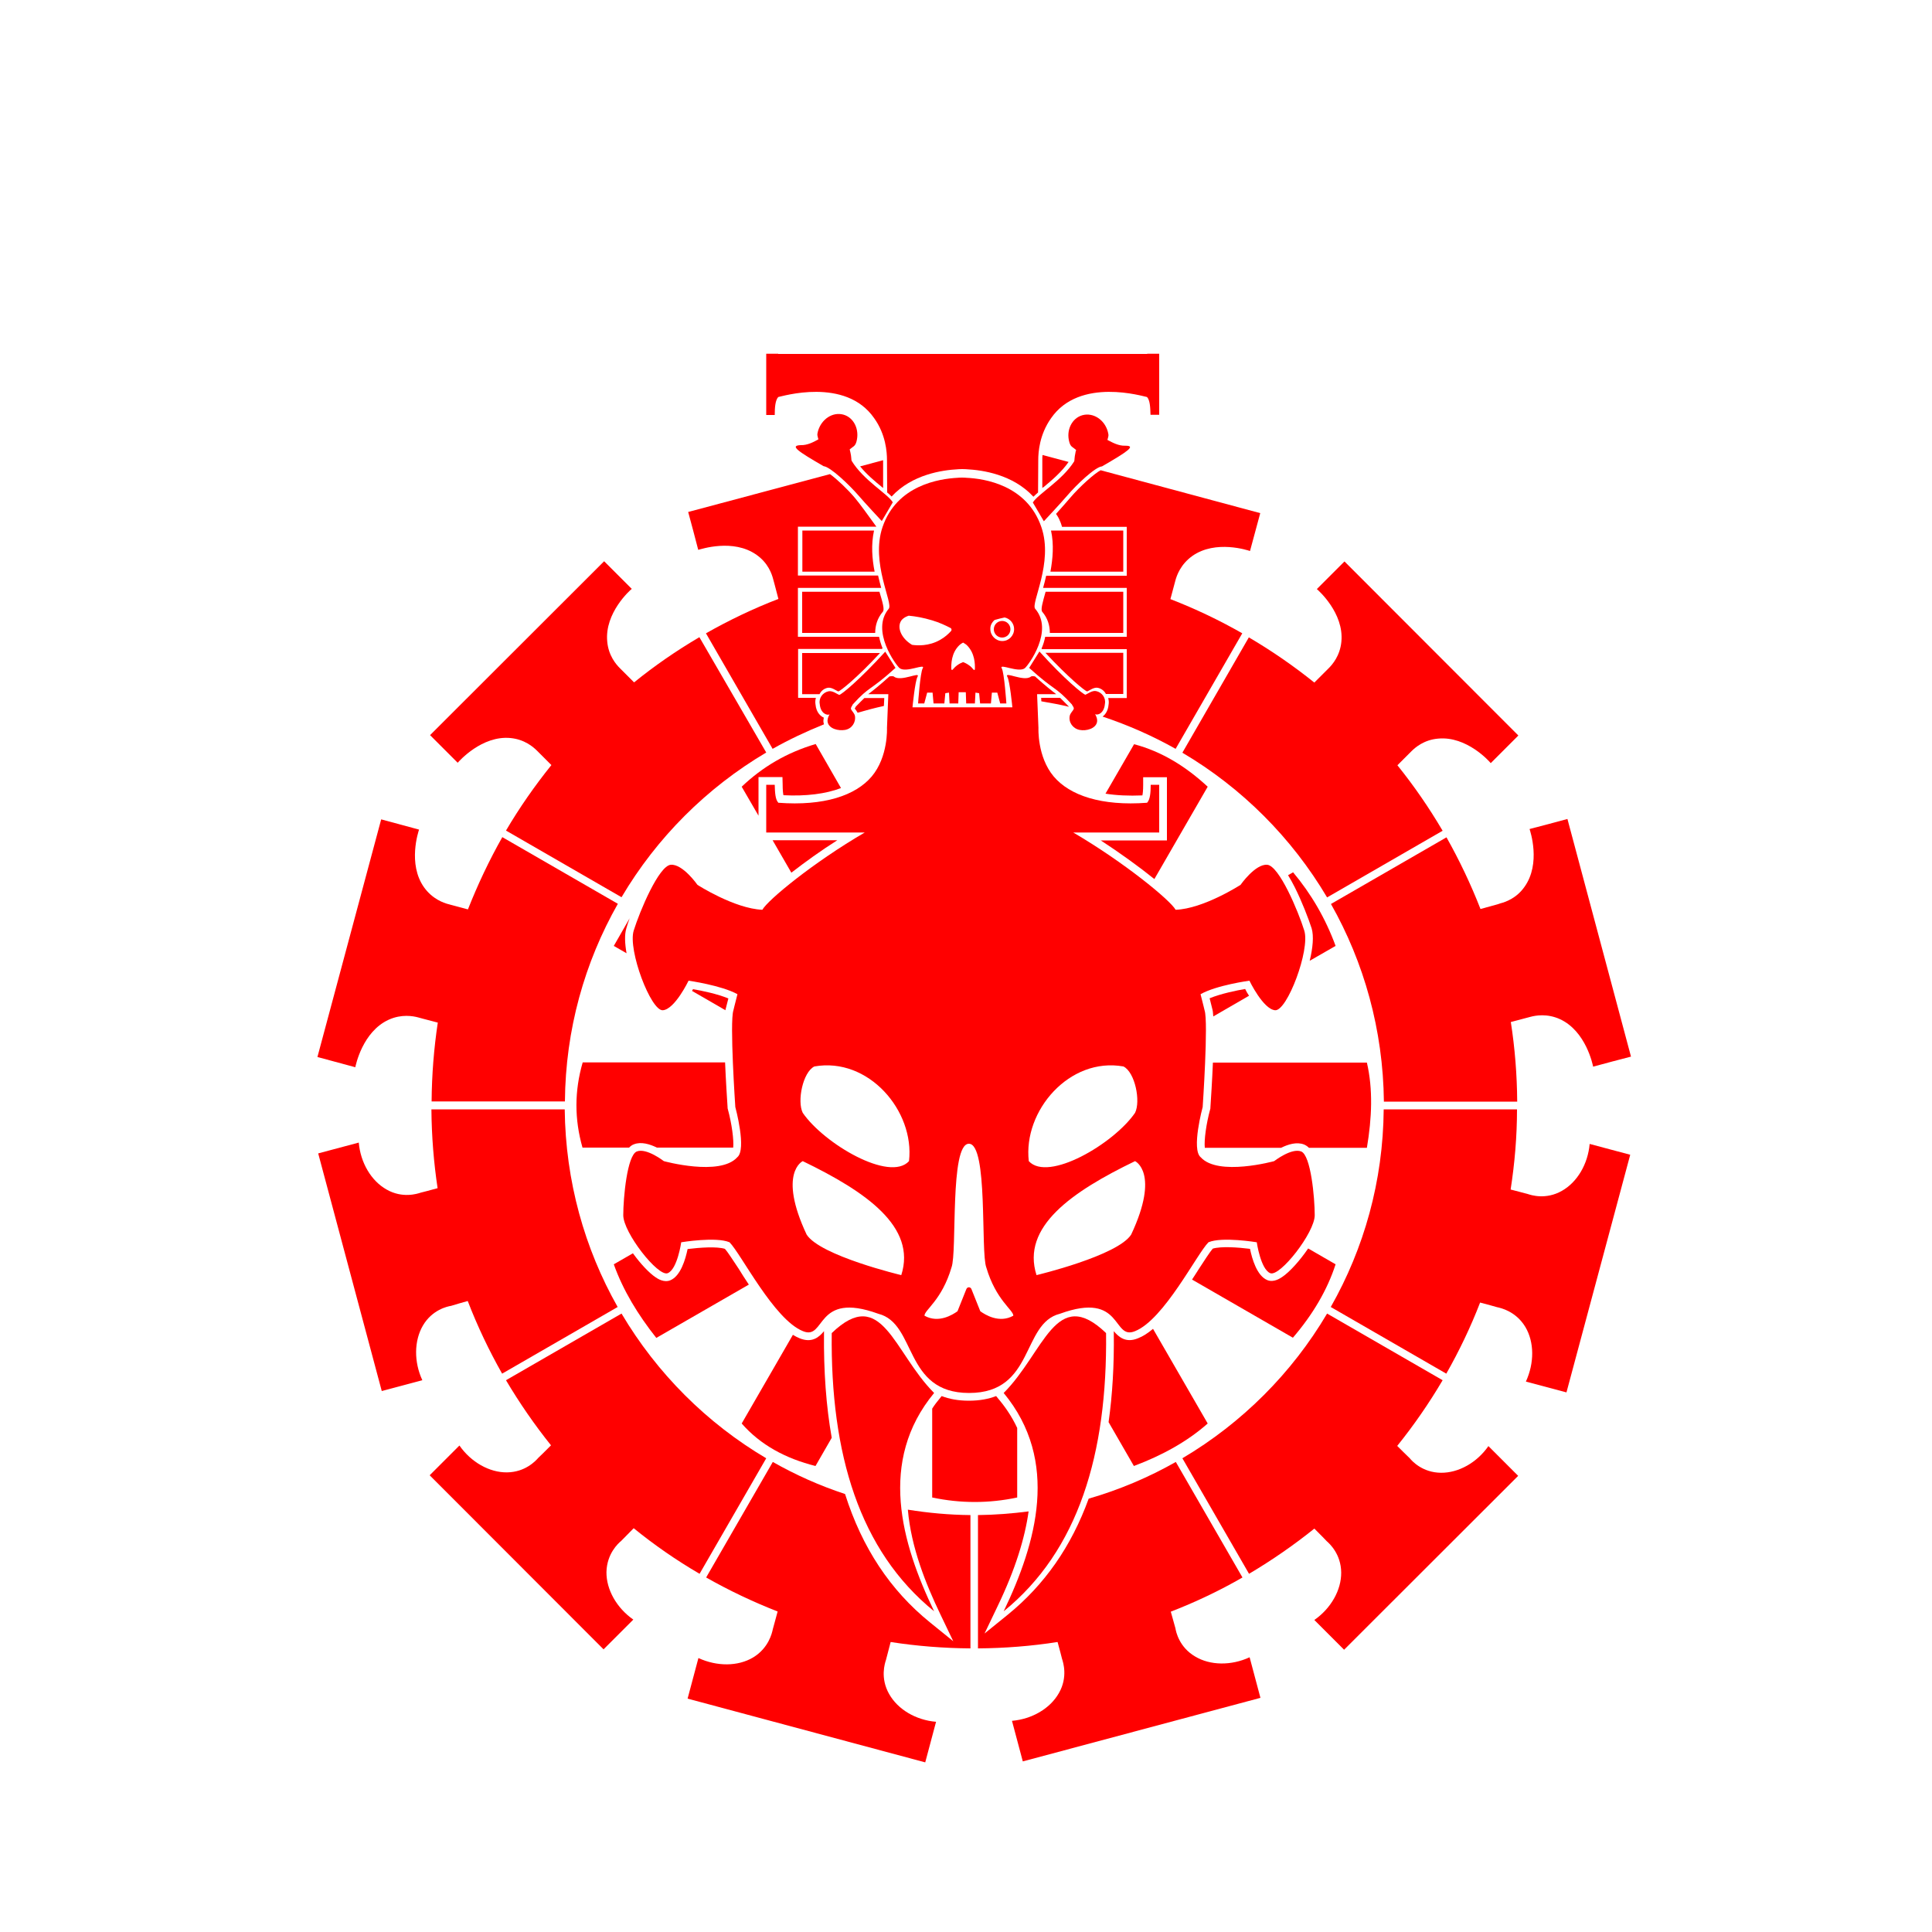 <?xml version="1.0" encoding="utf-8"?>
<!-- Generator: Adobe Illustrator 22.1.0, SVG Export Plug-In . SVG Version: 6.00 Build 0)  -->
<svg version="1.1" xmlns="http://www.w3.org/2000/svg"    xmlns:dc="http://purl.org/dc/elements/1.1/"
   xmlns:cc="http://creativecommons.org/ns#"
   xmlns:rdf="http://www.w3.org/1999/02/22-rdf-syntax-ns#" xmlns:xlink="http://www.w3.org/1999/xlink" x="0px" y="0px"
	 viewBox="0 0 1000 1000" style="enable-background:new 0 0 1000 1000;" xml:space="preserve">
<g style="fill:#ff0000">
<g id="Layer_3">
</g>
<g id="Layer_3_copy">
</g>
<g id="Layer_2">
</g>
<g id="Layer_2_copy">
	<g>
		<path d="M526.5,739.1c-2.9-6.2-6.5-11.3-10.1-15.5l-0.8-1c-3.9,1.5-8.5,2.4-14.1,2.4c-5.6,0-10.2-0.9-14.1-2.4l-0.8,1
			c-1.5,1.8-2.9,3.6-4.1,5.5v46c14.7,3.1,29.4,3.1,44,0V739.1z"/>
		<path d="M691.3,489.6c-5.2-14.2-12.6-26.9-22-38.1l-2.6,1.5c1.1,1.8,2.3,3.9,3.5,6.3c3.7,7.4,7,16,8.7,21.2c1.2,4,0.6,10.2-1,16.8
			L691.3,489.6z"/>
		<path d="M375.7,521.9c0.1-0.4,0.6-2.3,1.3-5.1c-5.5-2.3-13.5-4-18.3-4.8c-0.2,0.3-0.3,0.6-0.5,0.9l17.3,10
			C375.5,522.5,375.6,522.2,375.7,521.9z"/>
		<path d="M627.4,521.9c0.3,0.9,0.5,2.4,0.6,4.2l18.5-10.7c-0.8-1.2-1.5-2.4-2-3.5c-4.3,0.7-12.5,2.4-18.4,4.8
			C626.8,519.6,627.3,521.5,627.4,521.9z"/>
		<path d="M325.9,475.3l-8.2,14.3l6.6,3.8c-0.9-5.1-1.1-9.7-0.1-12.9C324.6,479,325.2,477.2,325.9,475.3z"/>
		<path d="M625.1,736.8l-28.3-49c-2.6,2.2-5.2,3.9-7.8,4.9c-6.3,2.6-10-0.7-12.5-3.7l0,1c0.2,16.6-0.7,31.9-2.7,46.1l13.1,22.7
			C601.8,753.2,614.7,746,625.1,736.8z"/>
		<path d="M422.1,758.8l8.4-14.6c-2.9-16.4-4.2-34.5-4-54.2l0-1c-2.5,3.1-6.2,6.3-12.6,3.7c-1.2-0.5-2.4-1.1-3.5-1.8l-26.5,45.9
			C393.6,747.9,406.6,754.9,422.1,758.8z"/>
		<path d="M375.2,646.4c-4.1-1.3-12.9-0.7-19.3,0.1c-1.1,5.3-3.6,14-9,16.2c-3.3,1.3-6.6-0.9-7.6-1.6c-3.4-2.3-7.8-7-11.7-12.4
			l-9.9,5.7c4.8,13.5,12.5,26.1,22,38.1l47.9-27.6c-1.9-2.8-3.6-5.5-5.2-8.1C379.5,652.5,376.9,648.3,375.2,646.4z"/>
		<path d="M691.3,654.4l-14.2-8.2c-4.3,6.3-9.6,12.2-13.5,14.8c-1.1,0.7-4.3,2.9-7.6,1.6c-5.4-2.2-7.9-10.9-9-16.2
			c-6.3-0.8-15.1-1.4-19.3-0.1c-1.6,1.9-4.3,6.1-7.1,10.4c-1.1,1.8-2.4,3.7-3.6,5.6l52.2,30.1C679.5,680.4,687,667.7,691.3,654.4z"
			/>
		<path d="M707.5,550h-79.7c-0.4,9.5-1,18.7-1.3,23.3l0,0.4l-0.1,0.4c-2.1,7.7-3.2,16-2.8,20h39.5c3.6-1.8,8.1-3.2,11.9-1.7
			c0.9,0.4,1.7,0.9,2.5,1.7h30C710.1,578.6,710.7,563.8,707.5,550z"/>
		<path d="M301.5,594h24.1c0.8-0.8,1.6-1.4,2.5-1.7c3.7-1.5,8.3-0.1,11.9,1.7h39.5c0.4-3.9-0.7-12.3-2.8-20l-0.1-0.4l0-0.4
			c-0.3-4.6-0.9-13.8-1.3-23.3h-73.7C297.3,564.7,297.3,579.3,301.5,594z"/>
		<path d="M483.5,834c-17-35.4-29.1-77.8,0-113c-21-21-27-56-53-31C429.8,752.5,444.8,802.6,483.5,834z"/>
		<path d="M587.5,689c15-6,32-40,38-46c7-3,25,0,25,0s2,14,7,16s23-21,23-30s-2-31-7-33s-14,5-14,5s-29,8-38-2c-5-4,1-26,1-26
			s3-44,1-50c0,0-0.8-3.4-2.1-8.4c8.3-4.7,25.3-7,25.3-7s7.1,14.8,13.3,15.3c6.2,0.5,18.2-31.2,15.1-41.2c-3.1-10-13-33.6-19.2-34.1
			c-6.2-0.5-13.8,10.4-13.8,10.4s-19.2,12.4-33.6,12.9c-2.7-4.9-26.5-24.5-53-40H600v-24.7h-4.4c0,4-0.3,7.6-1.8,9.2v0.1
			c-23.8,1.8-40.1-3.8-48.4-13.6c-8.6-10.2-7.9-25.1-7.9-25.1l-0.7-17.5h9.9c-2.5-1.9-5.8-4.5-11-9.2c0,0-1.6-0.3-2.1,0.1
			c-3.6,2.9-14-3-12.2,0.1c1.3,2.3,2.6,15.8,2.6,15.8h-51.7c0,0,1.3-13.5,2.6-15.8c1.8-3-8.6,2.8-12.2-0.1c-0.4-0.4-2.3-0.1-2.3-0.1
			c-5.2,4.7-8.5,7.3-11,9.2h10.4l-0.7,17.5c0,0,0.7,14.9-7.9,25.1c-8.3,9.8-24.6,15.4-48.4,13.6v-0.1c-1.5-1.6-1.7-5.2-1.8-9.2h-4.4
			v24.7h51c-26.5,15.4-50.3,35-53,40C380.1,470.3,361,458,361,458s-7.6-10.9-13.8-10.4c-6.2,0.5-16.1,24.1-19.2,34.1
			c-3.1,10,8.9,41.7,15.1,41.2c6.2-0.5,13.3-15.3,13.3-15.3s17,2.4,25.3,7c-1.3,5-2.1,8.4-2.1,8.4c-2,6,1,50,1,50s6,22,1,26
			c-9,10-38,2-38,2s-9-7-14-5s-7,24-7,33s18,32,23,30s7-16,7-16s18-3,25,0c6,6,23,40,38,46c12,5,6-21,39-9c20,5,13,41,47,41
			s27-36,47-41C581.5,668,575.5,694,587.5,689z M466.5,660c0,0-42-10-49-21c-15-32-2-38-2-38C448.2,616.8,474.5,635,466.5,660z
			 M470.5,601c-10,11-44-9-55-25c-3-6,0-21,6-24C449.5,547,473.5,575,470.5,601z M507.4,678.7l-4.6-11.5c-0.5-1.2-2.1-1.2-2.6,0
			l-4.6,11.5c-2.5,1.8-9.8,6.4-17.1,2.3c0-3,9-8,14-25c3-8-1-64,9-64s6,56,9,64c5,17,14,22,14,25
			C517.2,685.1,509.9,680.5,507.4,678.7z M581.5,552c6,3,9,18,6,24c-11,16-45,36-55,25C529.5,575,553.5,547,581.5,552z M536.5,660
			c-8-25,18.3-43.2,51-59c0,0,13,6-2,38C578.5,650,536.5,660,536.5,660z"/>
		<path d="M519.5,721c29.1,35.2,17,77.6,0,113c38.7-31.4,53.7-81.5,53-144C546.5,665,540.5,700,519.5,721z"/>
		<path d="M264.2,382c7.3,0.7,11.8,4.6,13.8,6.6c0,0,2.6,2.6,7.4,7.4c-8.6,10.7-16.5,22-23.5,33.9l59.8,34.5
			c18.2-30.8,44-56.6,74.9-74.9L362,329.8c-11.9,7-23.2,14.8-33.8,23.4l-7.4-7.4c-1.9-1.9-5.9-6.5-6.5-13.8
			c-1.4-14.8,11.9-26.6,12.7-27.2c-2.4-2.4-11.9-11.9-14.3-14.3l-90.1,90c2.4,2.4,11.9,11.9,14.3,14.3
			C237.6,394,249.4,380.6,264.2,382z"/>
		<path d="M201.2,527.8c6.6-3,12.6-1.9,15.2-1.2c0,0,3.6,1,10.2,2.7c-2,13.3-3.1,26.9-3.2,40.8h69c0.3-37.2,10.2-72,27.4-102.3
			l-59.8-34.5c-6.8,12-12.7,24.5-17.8,37.4l-10.1-2.7c-2.6-0.7-8.3-2.7-12.6-8.7c-8.6-12.1-2.9-29-2.6-29.9
			c-3.3-0.9-16.3-4.4-19.6-5.3l-33,123c3.3,0.9,16.3,4.4,19.6,5.3C184.1,551.5,187.6,534,201.2,527.8z"/>
		<path d="M766.3,470.5c-5-12.8-10.9-25.2-17.6-37.1l-59.8,34.5c17.1,30.2,27,65.1,27.4,102.3h69c-0.1-14-1.2-27.7-3.3-41.2
			l10.2-2.7c2.6-0.7,8.6-1.8,15.2,1.2c13.5,6.2,17,23.6,17.2,24.6c3.3-0.9,16.3-4.4,19.6-5.2l-32.9-123c-3.3,0.9-16.3,4.4-19.6,5.2
			c0.3,1,6,17.8-2.6,29.9c-4.2,6-9.9,7.9-12.6,8.6C776.5,467.7,772.9,468.7,766.3,470.5z"/>
		<path d="M687.7,345.9c0,0-2.6,2.6-7.4,7.4c-10.7-8.6-22-16.4-33.9-23.4L612,389.6c30.8,18.2,56.6,44,74.9,74.9l59.8-34.5
			c-7-11.9-14.8-23.2-23.4-33.9l7.3-7.3c1.9-1.9,6.5-5.9,13.8-6.5c14.8-1.4,26.6,11.9,27.2,12.7c2.4-2.4,11.9-11.9,14.3-14.3
			l-90-90.1c-2.4,2.4-11.9,11.9-14.3,14.3c0.8,0.7,14.1,12.4,12.7,27.2C693.6,339.4,689.7,343.9,687.7,345.9z"/>
		<path d="M745.8,762.3c-9.5-0.1-14.9-6-16.1-7.5c-2.2-2.1-4.4-4.3-6.5-6.4c8.6-10.7,16.5-22.1,23.5-34l-59.8-34.5
			c-18.2,30.8-44,56.6-74.9,74.9l34.5,59.8c11.8-7,23.1-14.8,33.8-23.4c3.3,3.3,5.5,5.5,6.4,6.5c1.5,1.3,7.4,6.7,7.5,16.2
			c0.1,9.1-5.3,18.6-13.9,24.6l15.4,15.4l90.1-90l-15.4-15.4C764.4,757.1,754.9,762.4,745.8,762.3z"/>
		<path d="M808.4,616.4c-8.3,4.7-15.9,2.2-17.7,1.6c-2.9-0.8-5.8-1.5-8.8-2.3c2.1-13.6,3.3-27.4,3.3-41.5h-69
			c-0.3,37.2-10.2,72-27.4,102.3l59.8,34.5c6.7-11.8,12.6-24.1,17.5-36.8c4.5,1.2,7.5,2,8.8,2.4c1.9,0.4,9.7,2.1,14.6,10.2
			c4.7,7.9,4.7,18.7,0.3,28.3l21,5.6l33-123l-21-5.6C821.9,602.5,816.4,611.9,808.4,616.4z"/>
		<path d="M321.5,797.6c2.2-2.2,4.3-4.4,6.5-6.6c10.7,8.7,22.1,16.6,34.1,23.6l34.5-59.8c-30.8-18.2-56.6-44-74.9-74.9l-59.8,34.5
			c7,11.8,14.8,23.1,23.3,33.7c-3.4,3.4-5.6,5.6-6.6,6.5c-1.3,1.5-6.7,7.4-16.2,7.5c-9.1,0.1-18.6-5.3-24.6-13.9l-15.4,15.4l90,90.1
			l15.4-15.4c-8.6-6-14-15.5-13.9-24.6C314.1,804.2,320,798.8,321.5,797.6z"/>
		<path d="M242.1,673.4c5,13,11,25.6,17.8,37.6l59.8-34.5c-17.1-30.2-27-65.1-27.4-102.3h-69c0.1,13.8,1.2,27.5,3.2,40.8
			c-4.4,1.2-7.4,2-8.7,2.3c-1.8,0.6-9.5,3.1-17.7-1.6c-8-4.5-13.5-13.9-14.4-24.3l-21,5.6l32.9,123l21-5.6
			c-4.4-9.5-4.3-20.4,0.3-28.3c4.8-8.2,12.7-9.9,14.6-10.2C236.4,675,239.2,674.2,242.1,673.4z"/>
		<path d="M486.7,835.5l6.7,14l-12.1-9.8c-20.5-16.6-35.1-38.6-43.9-66.4c-13.1-4.3-25.6-9.9-37.4-16.6l-34.5,59.8
			c11.8,6.7,24.2,12.6,37,17.6c-1.3,4.7-2.1,7.9-2.5,9.2c-0.4,1.9-2.1,9.7-10.2,14.6c-7.9,4.7-18.7,4.7-28.3,0.3l-5.6,21l123,33
			l5.6-21c-10.5-0.9-19.8-6.4-24.3-14.4c-4.7-8.3-2.2-15.9-1.6-17.7c0.8-3.1,1.6-6.1,2.4-9.2c13.5,2.1,27.3,3.2,41.3,3.3v-69
			c-11-0.1-21.8-1.1-32.4-2.8C471.6,801.1,479.3,820.1,486.7,835.5z"/>
		<path d="M618.6,857.4c-8.2-4.8-9.9-12.7-10.2-14.6c-0.8-2.9-1.6-5.8-2.4-8.6c12.9-5,25.3-10.9,37.1-17.7l-34.5-59.8
			c-14.1,8-29.2,14.4-45.1,19c-9,24.8-22.9,44.6-41.8,60l-12.1,9.8l6.7-14c9.3-19.3,14.2-35.5,16.1-49.2c-8.6,1.1-17.3,1.8-26.2,1.9
			v69c14-0.1,27.8-1.2,41.2-3.3c1.2,4.4,2,7.4,2.3,8.7c0.6,1.8,3.1,9.5-1.6,17.7c-4.5,8-13.9,13.5-24.3,14.4l5.6,21l123-32.9
			l-5.6-21C637.3,862.2,626.4,862.1,618.6,857.4z"/>
		<path d="M548.7,361.2h-9.8l0.1,1.8c4.8,0.8,9.6,1.7,14.2,2.8c0,0,0-0.1,0-0.1C551.4,363.9,550,362.4,548.7,361.2z"/>
		<path d="M553.1,239.1l-13.5-3.6c-0.1,0.9-0.1,1.8-0.1,2.6l0,14.5c0.2-0.2,0.4-0.4,0.7-0.5C544.4,248.6,549.5,244.3,553.1,239.1z"
			/>
		<path d="M553.9,257.7c-1.4,1.7-4.3,4.9-7.3,8.3c0.8,1.1,1.5,2.3,2,3.6c0.5,1,0.8,2.1,1.1,3.1h33.5v25.3h-41.7
			c-0.5,2.3-1.1,4.5-1.6,6.3h43.3v25.3h-42.2c-0.4,2-1,4-1.9,6.1l0.2,0.3h43.9v25.3h-9.6c0.3,1.1,0.4,2.3,0.2,3.4
			c-0.3,3.5-1.9,5.3-3.1,6.2c13.2,4.4,25.9,10,37.8,16.7l34.5-59.8c-11.9-6.8-24.3-12.7-37.2-17.7l2.6-9.7c0.7-2.6,2.7-8.3,8.7-12.6
			c12.1-8.6,29-2.9,29.9-2.6c0.9-3.3,4.4-16.3,5.3-19.6l-82.6-22.2C566.7,244.9,559,251.7,553.9,257.7z"/>
		<path d="M442.6,366.4c-0.1,0.1-0.1,0.2-0.2,0.3c0.1,0.1,0.2,0.3,0.3,0.4c0.4,0.5,0.8,1.1,1.2,1.8c4.5-1.3,9-2.5,13.6-3.5l0.2-4.1
			h-10.3c-1.3,1.2-2.7,2.7-4.5,4.5C442.9,366,442.8,366.2,442.6,366.4z"/>
		<path d="M456.5,252.1c0.2,0.2,0.4,0.3,0.6,0.5l0-14.4l-11.9,3.2C448.5,245.5,452.8,249.1,456.5,252.1z"/>
		<path d="M391.6,287.2c6,4.2,7.9,9.9,8.6,12.6c0,0,1,3.6,2.7,10.2c-13,5-25.5,11-37.5,17.8l34.5,59.8c8.5-4.8,17.4-9,26.6-12.7
			c-0.1-0.2-0.1-0.4-0.2-0.7c-0.2-0.9-0.1-1.8,0.1-2.8c0,0-0.1,0-0.1,0c-1.1-0.5-3.8-2.2-4.2-6.8c-0.2-1.2-0.1-2.3,0.2-3.4h-9.2
			v-25.3l43.4,0l0.3-0.4c-0.8-2-1.4-4-1.8-5.9h-42v-25.3h43.1c-0.5-1.9-1.1-4.1-1.6-6.4h-41.5v-25.3h40.6c-3.3-4.6-8.8-12.2-11.2-15
			c-3.8-4.5-9.1-9.5-12.8-12.2l-73.4,19.6c0.9,3.3,4.4,16.3,5.2,19.6C362.7,284.3,379.5,278.6,391.6,287.2z"/>
		<path d="M415.3,274.6v21.3h37.4c-1.3-6.6-1.9-14-0.3-21.3H415.3z"/>
		<path d="M455.2,306.3h-40v21.3h37.8c0-3.8,1.1-7.6,3.9-10.9C458,315.6,456.8,311.7,455.2,306.3z"/>
		<path d="M581.4,295.9v-21.3H544c1.6,7.3,0.9,14.7-0.3,21.3H581.4z"/>
		<path d="M581.4,327.6v-21.3h-40.2c-1.5,5.4-2.7,9.3-1.7,10.4c2.8,3.3,3.9,7.1,3.9,10.9H581.4z"/>
		<path d="M465.6,345.8c3.3,2.7,13.7-2.7,12,0.1c-1.3,2.1-2.4,18.2-2.4,18.2h3.2l1.5-5.6l2.8,0l0.5,5.6h5.6l0.5-5.3l1.9-0.3l0.3,5.6
			h4.5l0.2-5.8h3.7l0.2,5.8h4.5l0.3-5.6l1.9,0.3l0.5,5.3h5.6l0.5-5.6l2.8,0l1.5,5.6h3.2c0,0-1.1-16-2.4-18.2
			c-1.6-2.8,8.8,2.6,12-0.1c1.8-1.5,15.1-19.4,5.3-30.7c-2.4-2.8,9.6-23.8,3.2-42.3c-7.4-21.7-29.4-25.1-38.9-25.5
			c0,0-0.8-0.1-2.2-0.1c0,0,0,0,0,0h0c-1.4,0-2.2,0.1-2.2,0.1c-9.5,0.5-31.5,3.8-38.9,25.5c-6.3,18.5,5.7,39.5,3.2,42.3
			C450.5,326.4,463.8,344.3,465.6,345.8z M514.8,320.9c1.8-0.5,3.6-1,5.2-1.3c2.8,0.6,4.9,3.1,4.9,6c0,3.4-2.7,6.2-6.1,6.2
			s-6.2-2.8-6.2-6.2C512.5,323.8,513.4,322.1,514.8,320.9z M496.5,334c0.5-0.5,1.2-1,2-1.4c0.8,0.5,1.5,0.9,2,1.4
			c4.1,4.1,4.2,9.7,4.1,12.4c0,0.4-0.5,0.5-0.7,0.2c-0.6-0.7-1.3-1.6-2.4-2.3c-1.1-0.8-2.2-1.3-3-1.6c-0.8,0.3-1.9,0.8-3,1.6
			c-1.1,0.8-1.8,1.6-2.4,2.3c-0.2,0.3-0.7,0.1-0.7-0.2C492.3,343.6,492.4,338,496.5,334z M466.1,321.9c0.2-0.5,1.1-2.1,3.9-3.1
			c0.2-0.1,0.3-0.1,0.5-0.1c3.3,0.3,7.4,1,12,2.4c3.7,1.1,6.9,2.6,9.4,3.9c0.7,0.3,0.8,1.2,0.3,1.7c-1.3,1.4-3.1,3.1-5.6,4.5
			c-6,3.4-11.9,2.9-14.3,2.6c-0.2,0-0.3-0.1-0.5-0.2C466.5,330.3,464.5,325.2,466.1,321.9z"/>
		<path d="M426.3,241.3c3.5,0.3,13.4,9.8,17.9,15c3.6,4.2,12.2,13.4,12.2,13.4l5.7-9.7c-2.6-4.4-15.1-11.3-21.3-21.5
			c-0.2-0.4-0.1-2.1-0.6-4.2c-0.1-0.3-0.2-0.9-0.4-1.7c1.7-1.5,2.8-1.5,3.5-4c1.7-6.2-1.3-12.5-6.8-14c-5.5-1.5-11.3,2.3-13.1,8.5
			c-0.6,2.2-0.3,2.3,0.2,4.3c-2.8,1.6-5.9,3.1-9.1,3C408.5,230.6,413,233.6,426.3,241.3z"/>
		<path d="M532.7,345.7c13.7,12.4,13.1,9.1,22.1,18.9c0.3,0.8,1.3,1.6,0.9,2.5s-1.7,2-2,3.4c-0.7,3.4,1.6,6.6,5.1,7.3s8.3-0.7,9-4
			c0.3-1.5-0.3-3-1-4.2c1.1,0.8,4.7-0.2,5.1-5.3c0.6-3-1.5-6-4.6-6.6c-2.1-0.4-4.4,1.5-5.5,1.9c-1.3-0.3-10.7-7.9-23.8-22.4
			L532.7,345.7z"/>
		<path d="M534.6,260.1l5.7,9.7c0,0,8.6-9.2,12.2-13.4c4.5-5.3,14.4-14.8,17.9-15c13.3-7.7,17.9-10.8,11.9-10.7
			c-3.2,0.1-6.3-1.5-9.1-3c0.5-2,0.8-2.1,0.2-4.3c-1.7-6.2-7.6-10-13.1-8.5c-5.5,1.5-8.6,7.8-6.8,14c0.7,2.5,1.7,2.4,3.5,4
			c-0.2,0.7-0.4,1.3-0.4,1.7c-0.5,2.1-0.4,3.8-0.6,4.2C549.7,248.8,537.2,255.7,534.6,260.1z"/>
		<path d="M428.4,373.8c0.7,3.4,5.5,4.6,9,4s5.7-3.9,5.1-7.3c-0.3-1.4-1.6-2.5-2-3.4c-0.3-0.9,0.6-1.7,0.9-2.5
			c9-9.9,8.4-6.5,22.1-18.9l-5.3-8.4c-13.2,14.5-22.5,22.1-23.8,22.4c-1.1-0.4-3.4-2.3-5.5-1.9c-3.1,0.6-5.2,3.6-4.6,6.6
			c0.4,5.1,4.1,6.1,5.1,5.3C428.7,370.9,428.1,372.4,428.4,373.8z"/>
		<path d="M402.8,205.5c1.6-0.2,34.8-10.6,49.7,11c6,8.4,6.6,17.5,6.6,21.6l0.1,16.8c0.9,0.7,1.6,1.4,2.3,2.1
			c10.6-11.5,26.4-13.7,34.2-14.1c0,0,0.9-0.1,2.4-0.1c0,0,0,0,0,0c0,0,0,0,0,0c1.5,0,2.4,0.1,2.4,0.1c7.9,0.4,23.7,2.6,34.4,14.2
			c0.7-0.7,1.5-1.4,2.4-2.2l0.1-16.8c0-4.1,0.6-13.1,6.6-21.6c14.9-21.6,48.1-11.2,49.7-11c1.5,1.6,1.7,5.2,1.8,9.2h4.5v-31.6h-6.2
			v0.1h-95.5h0h0h-95.5v-0.1h-6.2v31.7h4.4C401,210.8,401.3,207.2,402.8,205.5z"/>
		<path d="M428.4,356c2.1-0.4,4.4,1.5,5.5,1.9c1.2-0.3,9.6-7,21.5-19.8c0-0.1,0-0.1-0.1-0.1h-40.1v21.3h9
			C425,357.6,426.5,356.4,428.4,356z"/>
		<path d="M562.7,357.9c1.1-0.4,3.4-2.3,5.5-1.9c1.9,0.4,3.4,1.6,4.2,3.2h9v-21.3h-40.3C553.1,350.8,561.5,357.6,562.7,357.9z"/>
		<path d="M383.9,407.2l8.7,15v-20H405l0.1,3.9c0,2.9,0.2,4.5,0.4,5.5c11.8,0.6,21.9-0.7,29.8-3.7l-13.1-22.8
			C407.3,389.5,394.7,396.9,383.9,407.2z"/>
		<path d="M399.9,434.9l9.7,16.8c7.1-5.5,15.4-11.5,23.8-16.8H399.9z"/>
		<circle cx="518.7" cy="325.7" r="4.3"/>
		<path d="M569.6,434.9c10,6.5,20.1,13.8,27.9,20.1l27.6-47.8c-11.2-10.4-23.7-18.2-38.1-22l-14.8,25.6c5.7,0.9,12.1,1.2,19.1,0.9
			c0.2-0.9,0.4-2.6,0.4-5.4l0-4H604v32.7H569.6z"/>
	</g>
</g>
</g></svg>
